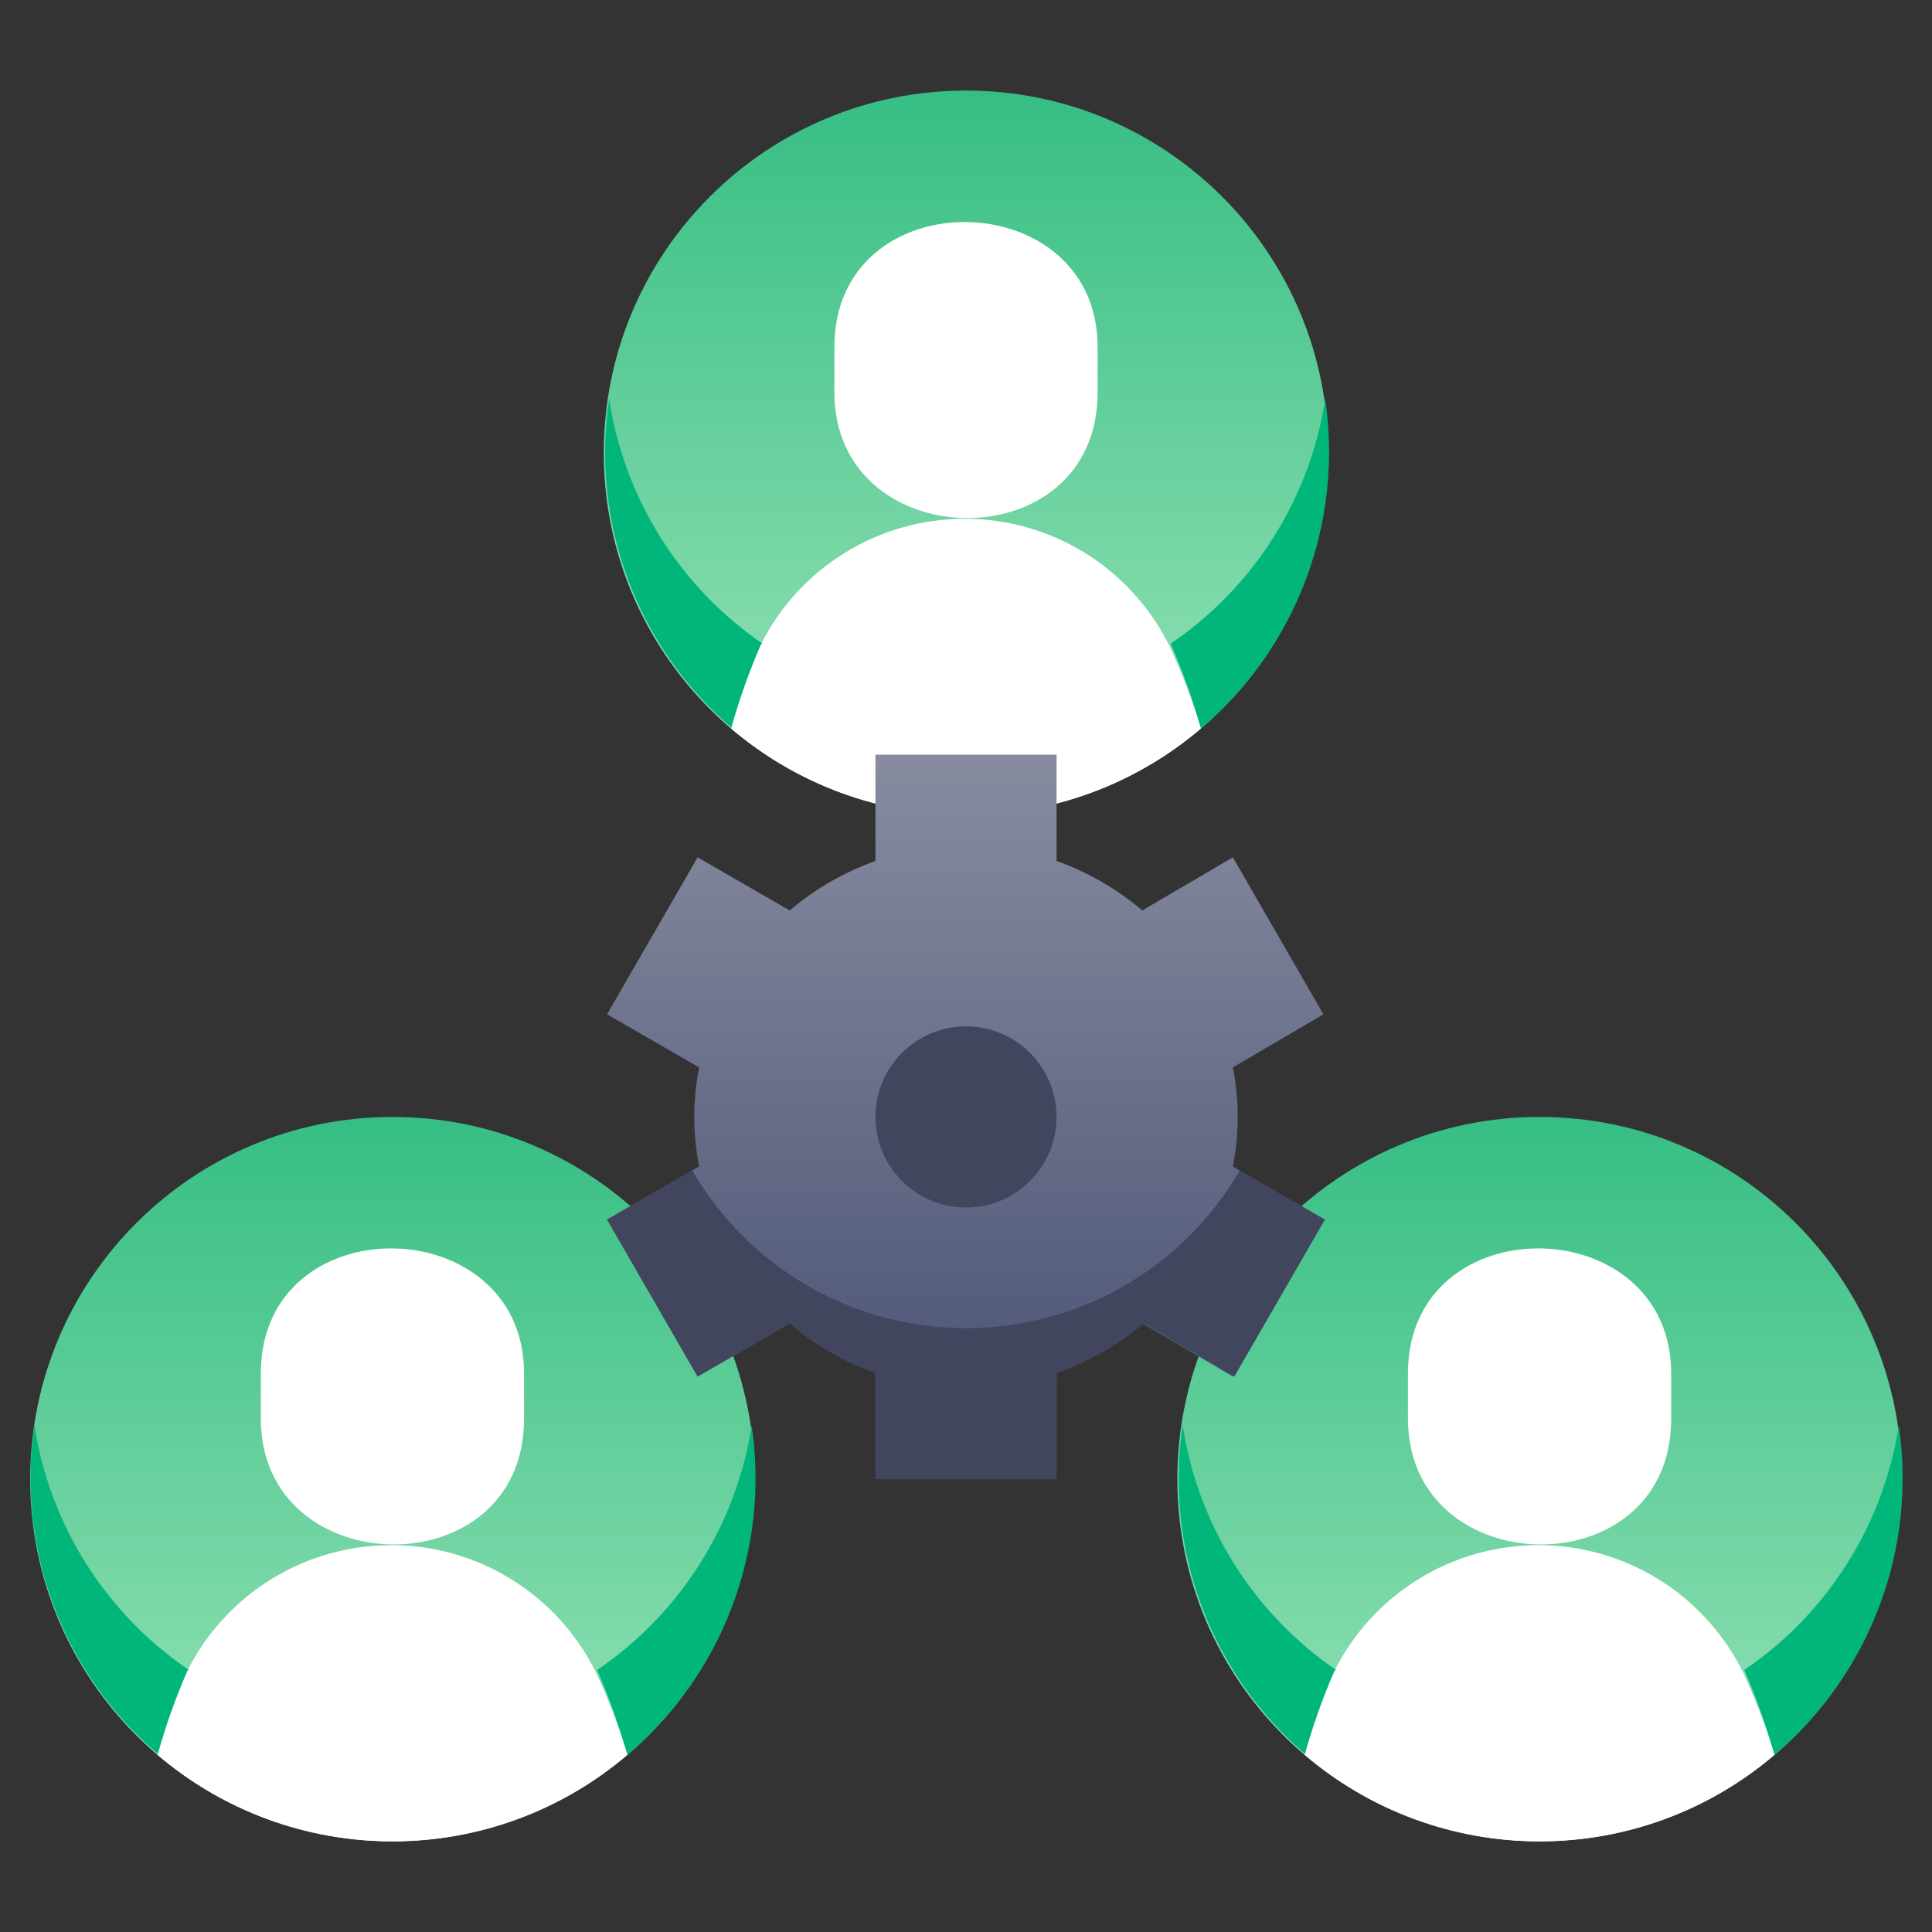 <svg width="64" height="64" viewBox="0 0 64 64" fill="none" xmlns="http://www.w3.org/2000/svg">
<rect x="0" y="0" width="64" height="64" fill="#333333" stroke="none"/>
<path d="M32 27C38.627 27 44 21.627 44 15C44 8.373 38.627 3 32 3C25.373 3 20 8.373 20 15C20 21.627 25.373 27 32 27Z" fill="url(#paint0_linear_197_54)"/>
<path d="M27.64 12.999V11.499C27.64 5.899 36.36 6.049 36.36 11.499V12.999C36.36 18.629 27.64 18.469 27.64 12.999Z" fill="url(#paint1_linear_197_54)"/>
<path d="M39.78 24.129C37.609 25.978 34.851 26.993 32 26.993C29.149 26.993 26.391 25.978 24.22 24.129C24.487 23.17 24.821 22.231 25.22 21.319C25.852 20.075 26.817 19.03 28.006 18.3C29.196 17.57 30.564 17.184 31.96 17.184C33.356 17.184 34.724 17.57 35.914 18.3C37.104 19.03 38.068 20.075 38.7 21.319C39.127 22.229 39.487 23.168 39.78 24.129Z" fill="url(#paint2_linear_197_54)"/>
<path d="M25.26 21.321C24.861 22.233 24.527 23.172 24.26 24.131C22.71 22.808 21.521 21.113 20.808 19.204C20.094 17.295 19.878 15.236 20.18 13.221C20.427 14.847 21.005 16.405 21.878 17.799C22.752 19.192 23.903 20.391 25.26 21.321Z" fill="#00B67A"/>
<path d="M39.78 24.131C39.513 23.172 39.179 22.233 38.78 21.321C40.144 20.395 41.303 19.198 42.183 17.804C43.064 16.41 43.649 14.85 43.9 13.221C44.197 15.239 43.975 17.301 43.254 19.21C42.533 21.119 41.337 22.812 39.78 24.131Z" fill="#00B67A"/>
<path d="M39.78 24.13C37.609 25.979 34.851 26.994 32 26.994C29.149 26.994 26.391 25.979 24.22 24.13C24.487 23.171 24.821 22.232 25.22 21.32C27.209 22.67 29.557 23.392 31.96 23.392C34.364 23.392 36.712 22.67 38.7 21.32C39.127 22.23 39.487 23.169 39.78 24.13Z" fill="white"/>
<path d="M13 61C19.627 61 25 55.627 25 49C25 42.373 19.627 37 13 37C6.373 37 1 42.373 1 49C1 55.627 6.373 61 13 61Z" fill="url(#paint3_linear_197_54)"/>
<path d="M8.64 46.999V45.499C8.64 39.899 17.36 40.049 17.36 45.499V46.999C17.36 52.629 8.64 52.469 8.64 46.999Z" fill="url(#paint4_linear_197_54)"/>
<path d="M20.78 58.129C18.609 59.978 15.851 60.993 13 60.993C10.149 60.993 7.391 59.978 5.22 58.129C5.487 57.17 5.821 56.231 6.22 55.319C6.852 54.075 7.817 53.03 9.006 52.3C10.196 51.57 11.565 51.184 12.96 51.184C14.356 51.184 15.724 51.57 16.914 52.3C18.104 53.03 19.068 54.075 19.7 55.319C20.127 56.229 20.488 57.168 20.78 58.129Z" fill="url(#paint5_linear_197_54)"/>
<path d="M6.26 55.321C5.861 56.233 5.527 57.172 5.26 58.131C3.702 56.812 2.506 55.119 1.786 53.21C1.065 51.301 0.842 49.239 1.14 47.221C1.391 48.85 1.975 50.41 2.856 51.804C3.737 53.198 4.896 54.395 6.26 55.321Z" fill="#00B67A"/>
<path d="M20.78 58.131C20.513 57.172 20.179 56.233 19.78 55.321C21.144 54.395 22.302 53.198 23.183 51.804C24.064 50.41 24.649 48.85 24.9 47.221C25.197 49.239 24.975 51.301 24.254 53.21C23.533 55.119 22.337 56.812 20.78 58.131Z" fill="#00B67A"/>
<path d="M20.78 58.13C18.609 59.979 15.851 60.994 13 60.994C10.149 60.994 7.391 59.979 5.22 58.13C5.487 57.171 5.821 56.232 6.22 55.32C8.209 56.67 10.557 57.392 12.96 57.392C15.364 57.392 17.712 56.67 19.7 55.32C20.127 56.23 20.488 57.169 20.78 58.13Z" fill="white"/>
<path d="M51 61C57.627 61 63 55.627 63 49C63 42.373 57.627 37 51 37C44.373 37 39 42.373 39 49C39 55.627 44.373 61 51 61Z" fill="url(#paint6_linear_197_54)"/>
<path d="M46.64 46.999V45.499C46.64 39.899 55.36 40.049 55.36 45.499V46.999C55.36 52.629 46.64 52.469 46.64 46.999Z" fill="url(#paint7_linear_197_54)"/>
<path d="M58.78 58.129C56.609 59.978 53.851 60.993 51 60.993C48.149 60.993 45.391 59.978 43.22 58.129C43.487 57.17 43.821 56.231 44.22 55.319C44.852 54.075 45.817 53.03 47.006 52.3C48.196 51.57 49.565 51.184 50.96 51.184C52.356 51.184 53.724 51.57 54.914 52.3C56.104 53.03 57.068 54.075 57.7 55.319C58.127 56.229 58.487 57.168 58.78 58.129Z" fill="url(#paint8_linear_197_54)"/>
<path d="M44.26 55.321C43.861 56.233 43.527 57.172 43.26 58.131C41.71 56.808 40.521 55.113 39.808 53.204C39.094 51.295 38.878 49.236 39.18 47.221C39.426 48.847 40.005 50.405 40.879 51.798C41.752 53.192 42.903 54.391 44.26 55.321Z" fill="#00B67A"/>
<path d="M58.78 58.131C58.513 57.172 58.179 56.233 57.78 55.321C59.144 54.395 60.303 53.198 61.183 51.804C62.064 50.41 62.649 48.85 62.9 47.221C63.197 49.239 62.975 51.301 62.254 53.21C61.533 55.119 60.337 56.812 58.78 58.131Z" fill="#00B67A"/>
<path d="M58.78 58.13C56.609 59.979 53.851 60.994 51 60.994C48.149 60.994 45.391 59.979 43.22 58.13C43.487 57.171 43.821 56.232 44.22 55.32C46.209 56.67 48.557 57.392 50.96 57.392C53.364 57.392 55.712 56.67 57.7 55.32C58.127 56.23 58.487 57.169 58.78 58.13Z" fill="white"/>
<path d="M40.84 35.36L43.84 33.6L40.84 28.4L37.84 30.16C37 29.446 36.038 28.891 35 28.52V25H29V28.52C27.962 28.891 27 29.446 26.16 30.16L23.11 28.4L20.11 33.6L23.16 35.36C22.945 36.443 22.945 37.557 23.16 38.64L20.11 40.4L23.11 45.6L26.16 43.84C27 44.554 27.962 45.109 29 45.48V49H35V45.48C36.038 45.109 37 44.554 37.84 43.84L40.84 45.6L43.84 40.4L40.84 38.64C41.055 37.557 41.055 36.443 40.84 35.36Z" fill="url(#paint9_linear_197_54)"/>
<path d="M41.07 38.77L43.89 40.4L40.89 45.599L37.89 43.84C37.035 44.558 36.055 45.114 35 45.48V48.999H29V45.48C27.962 45.109 27 44.553 26.16 43.84L23.11 45.599L20.11 40.4L22.93 38.77C23.851 40.36 25.173 41.68 26.765 42.598C28.357 43.516 30.162 43.999 32 43.999C33.837 43.999 35.643 43.516 37.235 42.598C38.827 41.68 40.149 40.36 41.07 38.77Z" fill="#42455E"/>
<path d="M32 40C33.657 40 35 38.657 35 37C35 35.343 33.657 34 32 34C30.343 34 29 35.343 29 37C29 38.657 30.343 40 32 40Z" fill="#42455E"/>
<defs>
<linearGradient id="paint0_linear_197_54" x1="32" y1="27" x2="32" y2="3" gradientUnits="userSpaceOnUse">
<stop stop-color="#9BE4B7"/>
<stop offset="1" stop-color="#36BE84"/>
</linearGradient>
<linearGradient id="paint1_linear_197_54" x1="32" y1="17.169" x2="32" y2="7.379" gradientUnits="userSpaceOnUse">
<stop offset="0.29" stop-color="white"/>
</linearGradient>
<linearGradient id="paint2_linear_197_54" x1="32" y1="26.989" x2="32" y2="17.189" gradientUnits="userSpaceOnUse">
<stop offset="1" stop-color="white"/>
</linearGradient>
<linearGradient id="paint3_linear_197_54" x1="13" y1="61" x2="13" y2="37" gradientUnits="userSpaceOnUse">
<stop stop-color="#9BE4B7"/>
<stop offset="1" stop-color="#36BE84"/>
</linearGradient>
<linearGradient id="paint4_linear_197_54" x1="13" y1="51.169" x2="13" y2="41.379" gradientUnits="userSpaceOnUse">
<stop offset="1" stop-color="white"/>
</linearGradient>
<linearGradient id="paint5_linear_197_54" x1="13" y1="60.989" x2="13" y2="51.189" gradientUnits="userSpaceOnUse">
<stop offset="1" stop-color="white"/>
</linearGradient>
<linearGradient id="paint6_linear_197_54" x1="51" y1="61" x2="51" y2="37" gradientUnits="userSpaceOnUse">
<stop stop-color="#9BE4B7"/>
<stop offset="1" stop-color="#36BE84"/>
</linearGradient>
<linearGradient id="paint7_linear_197_54" x1="51" y1="51.169" x2="51" y2="41.379" gradientUnits="userSpaceOnUse">
<stop offset="1" stop-color="white"/>
</linearGradient>
<linearGradient id="paint8_linear_197_54" x1="51" y1="60.989" x2="51" y2="51.189" gradientUnits="userSpaceOnUse">
<stop offset="1" stop-color="white"/>
</linearGradient>
<linearGradient id="paint9_linear_197_54" x1="32" y1="49" x2="32" y2="25" gradientUnits="userSpaceOnUse">
<stop stop-color="#474F72"/>
<stop offset="1" stop-color="#878C9F"/>
</linearGradient>
</defs>
</svg>
